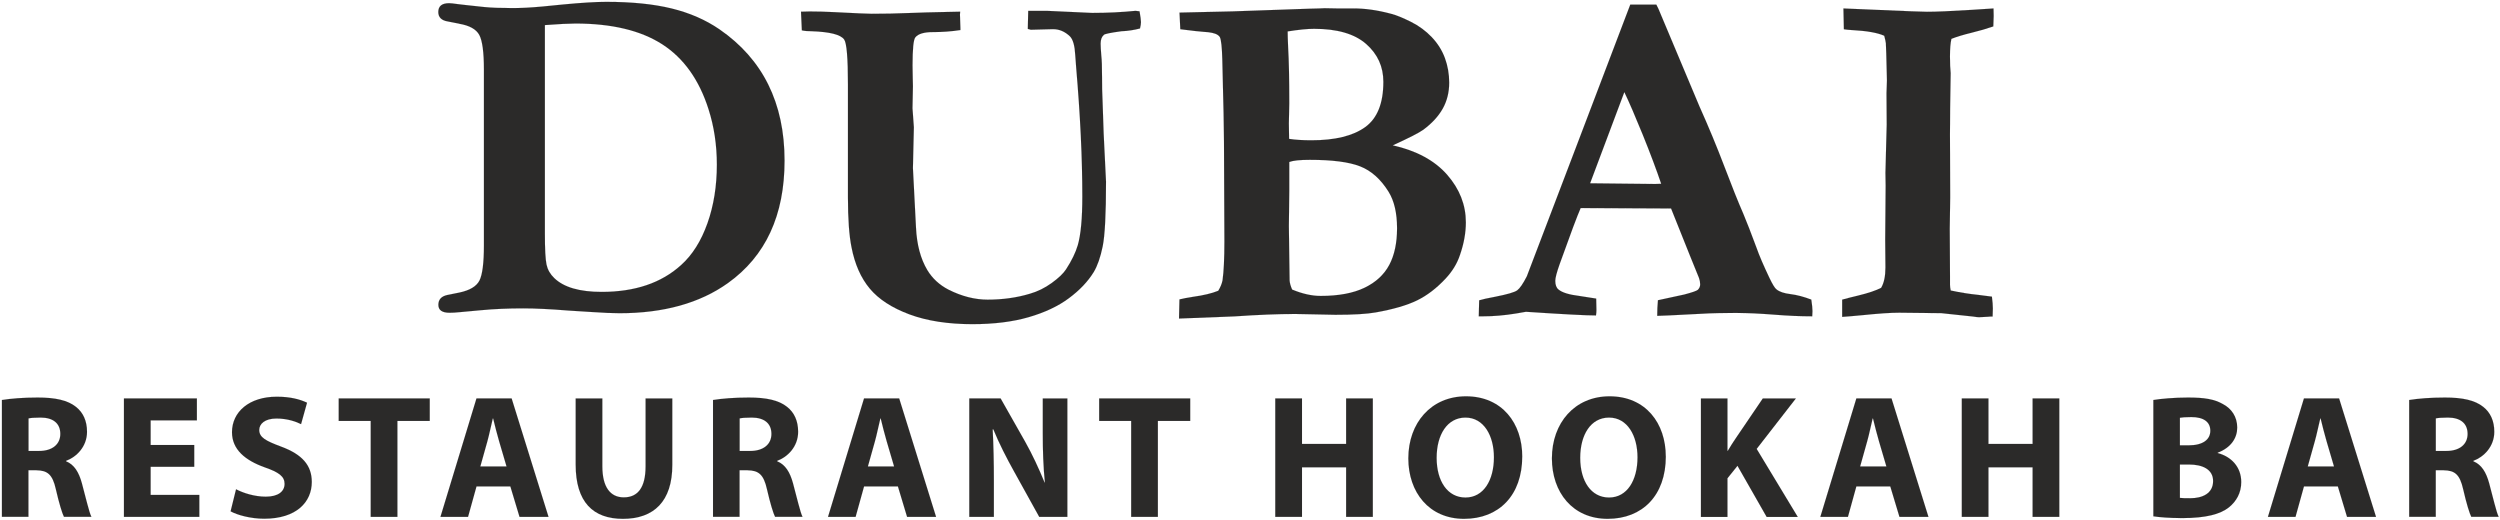 <?xml version="1.0" encoding="UTF-8"?>
<!DOCTYPE svg PUBLIC "-//W3C//DTD SVG 1.1//EN" "http://www.w3.org/Graphics/SVG/1.1/DTD/svg11.dtd">
<!-- Creator: CorelDRAW 2017 -->
<svg xmlns="http://www.w3.org/2000/svg" xml:space="preserve" width="639mm" height="133mm" version="1.1" style="shape-rendering:geometricPrecision; text-rendering:geometricPrecision; image-rendering:optimizeQuality; fill-rule:evenodd; clip-rule:evenodd"
viewBox="0 0 63900 13300"
 xmlns:xlink="http://www.w3.org/1999/xlink">
 <defs>
  <style type="text/css">
   <![CDATA[
    .str0 {stroke:#2B2A29;stroke-width:1.54}
    .fil0 {fill:#2B2A29;fill-rule:nonzero}
   ]]>
  </style>
 </defs>
 <g id="Слой_x0020_1">
  <g id="_1359892430352">
   <path class="fil0 str0" d="M13927 641l0 5339c0,391 14,652 42,783 28,130 94,246 199,346 243,235 647,352 1211,352 849,0 1525,-228 2030,-686 288,-258 512,-614 673,-1067 161,-453 241,-953 241,-1500 0,-502 -71,-974 -213,-1416 -239,-753 -634,-1306 -1183,-1660 -550,-354 -1290,-531 -2221,-531 -157,0 -417,13 -780,40zm-2192 -36l-286 -56c-164,-26 -246,-107 -246,-242 0,-150 92,-225 275,-225 45,0 118,8 219,23 101,11 167,19 197,23l472 51c187,19 434,28 741,28 213,0 466,-13 758,-40l517 -51c468,-45 840,-68 1117,-68 651,0 1207,56 1668,169 460,112 868,290 1224,534 1108,764 1662,1883 1662,3355 0,1397 -483,2441 -1448,3130 -719,513 -1643,770 -2773,770 -172,0 -410,-11 -713,-31l-590 -37c-457,-37 -842,-56 -1157,-56 -382,0 -738,15 -1067,46l-556 51c-94,10 -180,15 -258,15 -191,0 -286,-67 -286,-202 0,-135 76,-219 229,-252l308 -62c265,-56 436,-158 512,-305 76,-148 115,-447 115,-899l0 -4496c0,-443 -39,-738 -118,-884 -78,-146 -250,-242 -515,-287z"/>
   <path class="fil0 str0" d="M728 11527l270 0c341,0 544,-171 544,-436 0,-274 -189,-418 -503,-418 -166,0 -261,9 -310,22l0 831zm-678 -1303c220,-36 544,-63 912,-63 449,0 764,67 979,238 184,144 283,359 283,638 0,382 -274,647 -535,741l0 13c211,85 328,283 404,561 94,346 184,741 243,858l-701 0c-45,-90 -121,-332 -207,-705 -85,-382 -216,-481 -499,-485l-202 0 0 1190 -678 0 0 -2987z"/>
   <polygon class="fil0 str0" points="4965,11931 3850,11931 3850,12650 5095,12650 5095,13211 3168,13211 3168,10184 5032,10184 5032,10745 3850,10745 3850,11374 4965,11374 "/>
   <path class="fil0 str0" d="M6034 12506c180,94 467,189 759,189 314,0 481,-130 481,-328 0,-189 -144,-296 -508,-422 -503,-180 -836,-458 -836,-898 0,-517 436,-907 1145,-907 346,0 593,67 773,153l-153 548c-117,-58 -337,-144 -629,-144 -297,0 -440,139 -440,292 0,193 166,279 561,427 535,198 782,476 782,903 0,508 -386,939 -1217,939 -346,0 -687,-94 -858,-189l139 -562z"/>
   <polygon class="fil0 str0" points="9475,10759 8657,10759 8657,10184 10984,10184 10984,10759 10158,10759 10158,13211 9475,13211 "/>
   <path class="fil0 str0" d="M12947 11922l-189 -642c-54,-180 -108,-404 -153,-584l-9 0c-45,180 -90,409 -139,584l-180 642 669 0zm-768 512l-216 777 -705 0 921 -3028 898 0 943 3028 -741 0 -234 -777 -867 0z"/>
   <path class="fil0 str0" d="M15396 10184l0 1738c0,526 202,791 548,791 359,0 557,-252 557,-791l0 -1738 683 0 0 1698c0,934 -472,1379 -1262,1379 -764,0 -1208,-427 -1208,-1388l0 -1689 683 0z"/>
   <path class="fil0 str0" d="M18904 11527l270 0c341,0 544,-171 544,-436 0,-274 -189,-418 -503,-418 -166,0 -261,9 -310,22l0 831zm-678 -1303c220,-36 544,-63 912,-63 449,0 764,67 979,238 184,144 283,359 283,638 0,382 -274,647 -535,741l0 13c211,85 328,283 404,561 94,346 184,741 243,858l-701 0c-45,-90 -121,-332 -207,-705 -85,-382 -216,-481 -499,-485l-202 0 0 1190 -678 0 0 -2987z"/>
   <path class="fil0 str0" d="M22853 11922l-189 -642c-54,-180 -108,-404 -153,-584l-9 0c-45,180 -90,409 -139,584l-180 642 669 0zm-768 512l-216 777 -705 0 921 -3028 898 0 943 3028 -741 0 -234 -777 -867 0z"/>
   <path class="fil0 str0" d="M24775 13211l0 -3028 800 0 629 1110c180,319 355,696 494,1038l9 0c-40,-400 -54,-809 -54,-1267l0 -880 629 0 0 3028 -719 0 -647 -1168c-180,-323 -382,-714 -526,-1069l-18 0c22,404 31,831 31,1325l0 912 -629 0z"/>
   <polygon class="fil0 str0" points="28913,10759 28095,10759 28095,10184 30422,10184 30422,10759 29595,10759 29595,13211 28913,13211 "/>
   <polygon class="fil0 str0" points="33279,10184 33279,11347 34407,11347 34407,10184 35089,10184 35089,13211 34407,13211 34407,11945 33279,11945 33279,13211 32596,13211 32596,10184 "/>
   <path class="fil0 str0" d="M36720 11702c0,598 279,1015 737,1015 463,0 728,-440 728,-1029 0,-548 -256,-1015 -728,-1015 -467,0 -737,440 -737,1029zm2188 -36c0,997 -598,1595 -1487,1595 -894,0 -1424,-678 -1424,-1545 0,-907 584,-1586 1473,-1586 930,0 1438,696 1438,1536z"/>
   <path class="fil0 str0" d="M40390 11702c0,598 279,1015 737,1015 463,0 728,-440 728,-1029 0,-548 -256,-1015 -728,-1015 -467,0 -737,440 -737,1029zm2188 -36c0,997 -597,1595 -1487,1595 -894,0 -1424,-678 -1424,-1545 0,-907 584,-1586 1473,-1586 930,0 1437,696 1437,1536z"/>
   <path class="fil0 str0" d="M43476 10184l678 0 0 1339 9 0c67,-117 139,-225 211,-332l683 -1006 845 0 -1002 1289 1051 1739 -795 0 -746 -1307 -256 319 0 988 -678 0 0 -3028z"/>
   <path class="fil0 str0" d="M48216 11922l-189 -642c-54,-180 -108,-404 -153,-584l-9 0c-45,180 -90,409 -140,584l-180 642 670 0zm-768 512l-215 777 -705 0 921 -3028 898 0 944 3028 -741 0 -234 -777 -867 0z"/>
   <polygon class="fil0 str0" points="50825,10184 50825,11347 51953,11347 51953,10184 52636,10184 52636,13211 51953,13211 51953,11945 50825,11945 50825,13211 50143,13211 50143,10184 "/>
   <path class="fil0 str0" d="M55718 12726c68,9 148,9 265,9 310,0 584,-121 584,-440 0,-301 -274,-422 -615,-422l-234 0 0 853zm0 -1343l225 0c364,0 553,-148 553,-373 0,-229 -175,-350 -486,-350 -153,0 -238,9 -292,18l0 705zm-678 -1159c180,-31 539,-63 885,-63 418,0 674,40 899,171 211,112 359,319 359,597 0,265 -157,512 -499,642l0 9c346,90 602,355 602,741 0,279 -126,494 -315,647 -220,175 -588,274 -1190,274 -337,0 -588,-22 -741,-45l0 -2974z"/>
   <path class="fil0 str0" d="M59657 11922l-189 -642c-54,-180 -108,-404 -153,-584l-9 0c-45,180 -90,409 -140,584l-180 642 670 0zm-768 512l-216 777 -705 0 921 -3028 898 0 944 3028 -741 0 -234 -777 -867 0z"/>
   <path class="fil0 str0" d="M62259 11527l269 0c342,0 544,-171 544,-436 0,-274 -188,-418 -503,-418 -166,0 -260,9 -310,22l0 831zm-679 -1303c220,-36 544,-63 912,-63 449,0 764,67 979,238 184,144 283,359 283,638 0,382 -274,647 -535,741l0 13c211,85 328,283 404,561 94,346 184,741 243,858l-700 0c-45,-90 -121,-332 -207,-705 -86,-382 -215,-481 -499,-485l-202 0 0 1190 -679 0 0 -2987z"/>
   <path class="fil0 str0" d="M20495 776l-21 -477c73,-4 148,-6 225,-6 202,0 415,6 637,18 534,28 848,41 941,41 324,0 640,-6 950,-19 310,-12 585,-20 826,-24 241,-4 404,-7 489,-11l-6 71 12 351 0 48c-226,35 -460,52 -703,52 -226,0 -375,44 -448,133 -49,57 -73,296 -73,718 0,129 2,234 5,314l5 217 -11 567 35 483 -24 1044 78 1515c20,439 117,803 290,1093 129,213 310,380 544,501 338,169 670,254 996,254 386,0 747,-50 1081,-151 197,-56 383,-148 559,-275 175,-127 297,-243 365,-348 145,-222 245,-429 302,-622 76,-266 115,-679 115,-1239 0,-975 -52,-2073 -157,-3294l-24 -320c-12,-238 -56,-397 -133,-478 -129,-125 -274,-187 -435,-187l-568 15 -77 -21 11 -462 478 0 1156 53c388,0 757,-18 1108,-53l103 12c24,132 36,224 36,276 0,44 -8,98 -24,162 -150,40 -307,64 -473,71 -271,36 -421,67 -449,91 -57,49 -85,123 -85,224 0,73 6,178 18,314 12,101 18,276 18,526 0,141 1,252 3,333 2,81 5,163 9,248 12,290 22,585 30,883l60 1228c0,823 -28,1373 -85,1651 -57,278 -133,498 -230,659 -149,242 -361,465 -635,668 -274,204 -617,365 -1028,484 -411,119 -891,178 -1439,178 -625,0 -1161,-84 -1608,-250 -447,-167 -785,-386 -1012,-658 -228,-272 -384,-625 -468,-1059 -60,-297 -91,-724 -91,-1279l0 -2878c0,-680 -32,-1064 -97,-1152 -89,-125 -365,-195 -830,-211 -101,0 -186,-7 -254,-23z"/>
   <path class="fil0 str0" d="M33027 7401c261,109 504,163 729,163 458,0 832,-70 1121,-209 289,-139 500,-334 633,-584 133,-250 199,-563 199,-938 0,-387 -72,-698 -217,-932 -201,-323 -444,-539 -729,-650 -285,-111 -713,-166 -1284,-166 -253,0 -428,18 -525,55l0 744 -11 895 19 1391c4,65 26,141 64,230zm-77 -3851c161,24 351,36 569,36 605,0 1063,-112 1374,-336 311,-224 466,-610 466,-1159 0,-387 -147,-710 -441,-968 -294,-258 -737,-387 -1329,-387 -169,0 -395,22 -677,67 0,93 4,226 12,399 20,343 30,823 30,1441l-11 508c0,89 2,222 6,399zm-2814 4589l11 -486c97,-24 214,-47 351,-67 262,-36 476,-87 641,-154 56,-93 93,-181 109,-266 32,-226 48,-558 48,-997l-11 -2569c0,-266 -14,-961 -43,-2085 -8,-302 -28,-490 -60,-562 -12,-24 -32,-44 -60,-61 -65,-44 -185,-70 -362,-79 -76,-4 -274,-26 -591,-66l-21 -425 1354 -31 1977 -69 236 -6c48,-4 97,-6 145,-6 40,0 147,2 320,6l387 0c306,-4 639,42 998,139 125,32 290,100 496,202 206,103 384,234 535,393 151,159 263,337 336,535 72,197 109,407 109,628 0,246 -55,466 -164,662 -109,195 -275,376 -497,541 -113,81 -374,214 -782,399 609,137 1072,388 1391,752 318,364 478,770 478,1217 0,266 -50,544 -151,834 -72,218 -195,419 -368,604 -230,246 -472,431 -728,556 -256,125 -609,228 -1060,308 -226,40 -568,60 -1027,60l-1027 -21c-435,0 -953,21 -1553,62 -169,8 -641,27 -1414,55z"/>
   <path class="fil0 str0" d="M40642 4685c942,12 1497,18 1667,18l151 -6c-121,-358 -278,-776 -471,-1253 -194,-477 -351,-841 -471,-1090l-875 2331zm-2845 3401l11 -410c77,-24 212,-54 406,-90 311,-61 500,-116 566,-165 67,-49 148,-167 245,-356l1217 -3193 1428 -3754c136,0 265,0 388,0l278 0 54 109 1047 2491c237,528 449,1041 638,1538 189,498 351,904 488,1218 80,189 191,474 331,852 72,206 183,463 331,774 81,170 142,269 183,297 73,61 192,101 356,121 164,20 342,67 533,140 20,132 30,231 30,295 0,28 -2,72 -6,132 -298,0 -626,-14 -984,-43 -358,-28 -680,-43 -966,-43 -318,0 -548,4 -689,11l-1027 52 -296 11c0,-139 6,-272 18,-399l670 -145c201,-53 318,-93 350,-121 40,-40 60,-87 60,-139 0,-53 -10,-107 -30,-164l-240 -592 -474 -1184 -2311 -11c-86,194 -264,669 -534,1424 -76,214 -115,359 -115,436 0,105 28,180 85,224 93,77 270,131 532,163 36,8 179,30 429,67 4,142 6,240 6,295 0,43 -4,88 -12,136 -250,0 -847,-31 -1790,-94l-248 43c-298,49 -582,73 -852,73l-109 0z"/>
   <path class="fil0 str0" d="M47086 8096l0 -437c81,-24 215,-58 403,-103 265,-64 462,-131 593,-199 74,-125 110,-298 110,-520l-6 -714 11 -1378 -5 -326c21,-798 32,-1209 32,-1233l-5 -804 11 -326 -17 -689 -10 -260c-4,-40 -18,-105 -42,-193 -168,-76 -441,-125 -817,-145 -90,-5 -162,-12 -215,-21l-11 -532 1733 73c214,8 348,12 400,12 239,0 620,-16 1145,-49 295,-20 481,-32 558,-36 3,77 4,141 4,193 0,68 -3,157 -9,266 -162,57 -348,111 -557,162 -209,51 -381,103 -514,156 -25,105 -37,256 -37,453 0,173 6,314 18,423 -12,681 -18,1205 -18,1572l6 1596 -12 810 7 1209 0 230c0,32 6,79 18,139 248,53 475,89 679,109 36,4 161,20 374,48 16,121 24,222 24,302 0,44 -2,113 -6,206 -53,0 -93,2 -121,6 -130,8 -205,12 -225,12 -29,0 -81,-6 -158,-18 -57,-8 -326,-37 -808,-86l-1075 -12c-214,0 -526,21 -935,63 -267,25 -442,40 -522,44z"/>
  </g>
 </g>
</svg>
